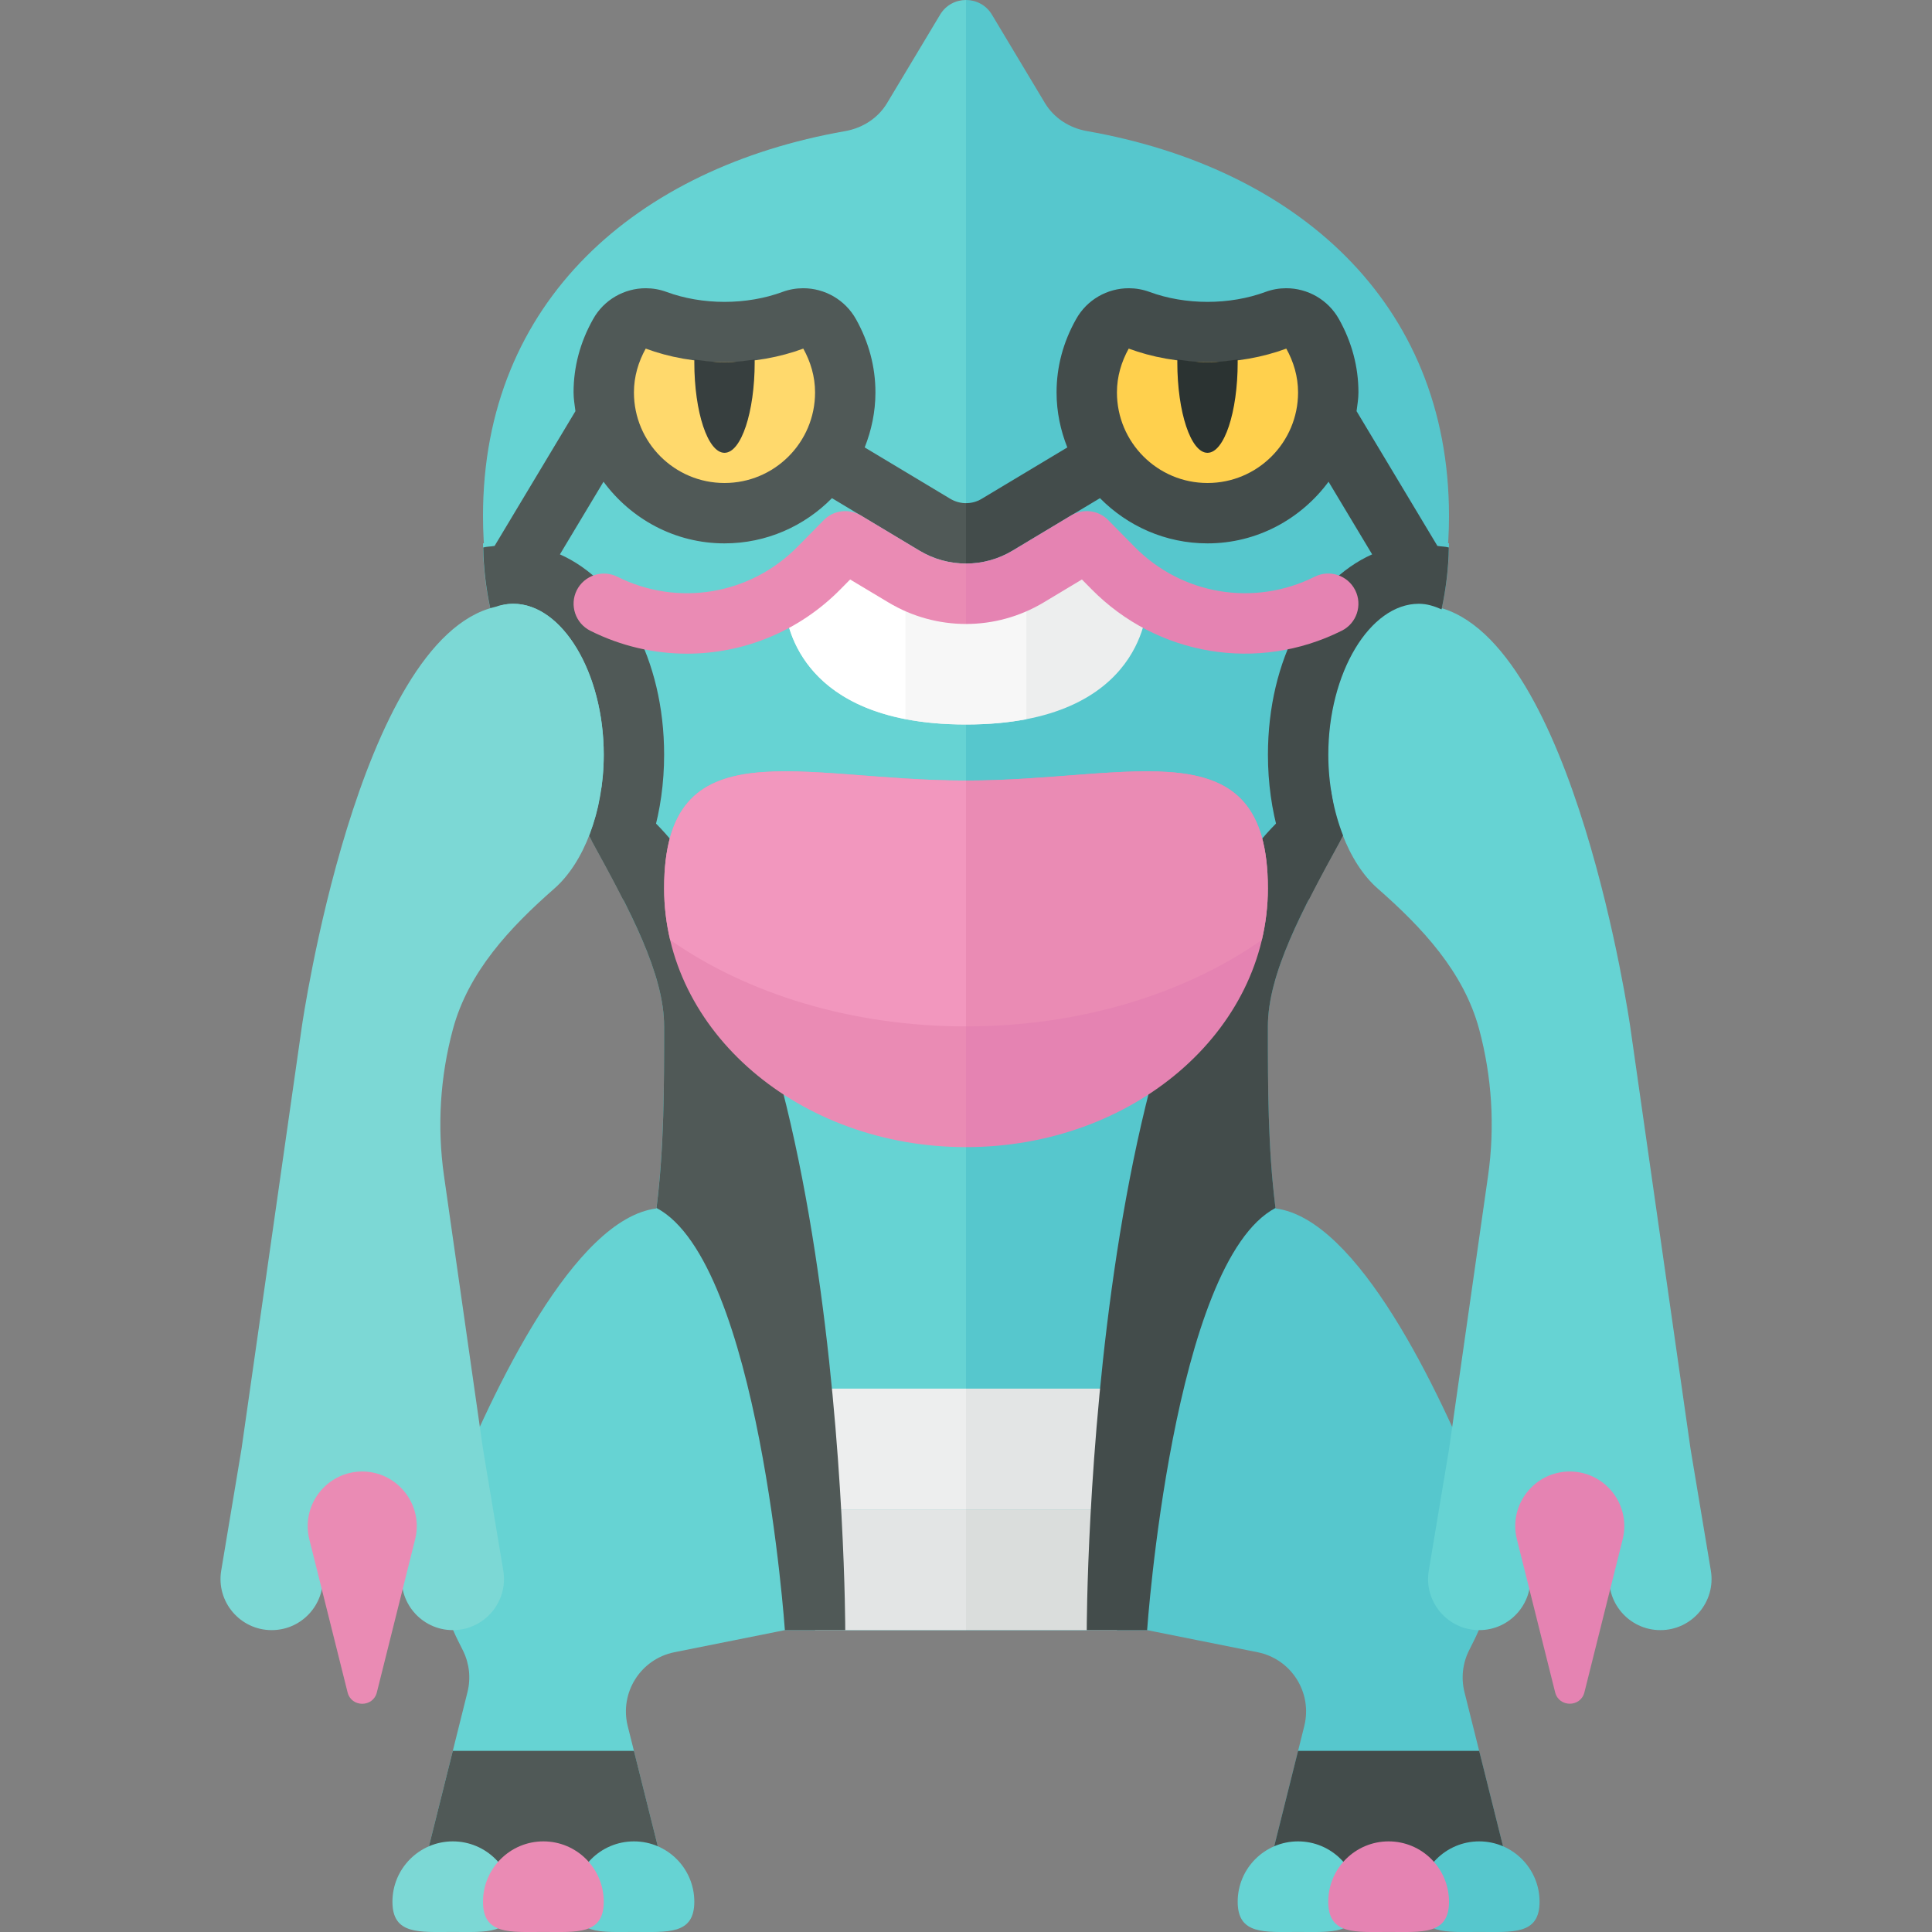 <?xml version="1.0" encoding="utf-8"?>
<!-- Generator: Adobe Illustrator 23.0.6, SVG Export Plug-In . SVG Version: 6.00 Build 0)  -->
<svg version="1.1" xmlns="http://www.w3.org/2000/svg" xmlns:xlink="http://www.w3.org/1999/xlink" x="0px" y="0px" width="32px"
	 height="32px" viewBox="0 0 32 32" enable-background="new 0 0 32 32" xml:space="preserve">
<rect x="0" y="0" width="32" height="32" fill="#808080" stroke="none"/>
<g id="labels">
</g>
<g id="icons">
	<g>
		<path fill="#66D3D3" d="M8,9c0,3,3,6,3,8c0,1.005-0.001,2.011-0.128,3.016c-1.362,0.17-2.703,2.997-3.394,4.706
			c-0.321,0.794-0.277,1.682,0.106,2.448l0.083,0.166c0.107,0.214,0.134,0.458,0.076,0.69L7,31h4l-0.603-2.411
			c-0.138-0.554,0.214-1.111,0.774-1.223L13,27h3V7L8,9z"/>
		<path fill="#56C7CD" d="M21,31h4l-0.744-2.974c-0.058-0.232-0.031-0.476,0.076-0.69l0.083-0.166
			c0.383-0.766,0.427-1.654,0.106-2.448c-0.69-1.709-2.032-4.536-3.394-4.706C21.001,19.011,21,18.005,21,17c0-2,3-5,3-8l-8-2v20h3
			l1.829,0.366c0.56,0.112,0.912,0.669,0.774,1.223L21,31z"/>
		<rect x="13.5" y="23" fill="#EDEEEE" width="2.5" height="2"/>
		<rect x="16" y="23" fill="#E3E5E5" width="2.5" height="2"/>
		<rect x="13.5" y="25" fill="#E3E5E5" width="2.5" height="2"/>
		<rect x="16" y="25" fill="#DADDDC" width="2.5" height="2"/>
		<path fill="#56C7CD" d="M24,8.545c0-3.557-2.549-5.768-5.998-6.374c-0.288-0.051-0.544-0.214-0.695-0.465l-0.878-1.464
			C16.332,0.081,16.166,0,16,0v14C20.418,14,24,12.763,24,8.545z"/>
		<path fill="#66D3D3" d="M16,0c-0.166,0-0.332,0.081-0.429,0.243l-0.878,1.464c-0.15,0.251-0.407,0.414-0.695,0.465
			C10.549,2.777,8,4.988,8,8.545C8,12.763,11.582,14,16,14V0z"/>
		<polygon fill="#505957" points="7.5,29 7,31 11,31 10.5,29 		"/>
		<path fill="#7CD8D5" d="M8.5,31.499c0,0.552-0.448,0.5-1,0.5s-1,0.052-1-0.5c0-0.552,0.448-1,1-1S8.5,30.946,8.5,31.499z"/>
		<path fill="#66D3D3" d="M11.5,31.499c0,0.552-0.448,0.5-1,0.5s-1,0.052-1-0.5c0-0.552,0.448-1,1-1S11.5,30.946,11.5,31.499z"/>
		<path fill="#EA8BB4" d="M10,31.499c0,0.552-0.448,0.5-1,0.5s-1,0.052-1-0.5c0-0.552,0.448-1,1-1S10,30.946,10,31.499z"/>
		<polygon fill="#434C4B" points="24.5,29 25,31 21,31 21.5,29 		"/>
		<path fill="#56C7CD" d="M23.5,31.499c0,0.552,0.448,0.5,1,0.5s1,0.052,1-0.5c0-0.552-0.448-1-1-1S23.5,30.946,23.5,31.499z"/>
		<path fill="#66D3D3" d="M20.5,31.499c0,0.552,0.448,0.5,1,0.5s1,0.052,1-0.5c0-0.552-0.448-1-1-1S20.5,30.946,20.5,31.499z"/>
		<path fill="#E583B2" d="M22,31.499c0,0.552,0.448,0.5,1,0.5s1,0.052,1-0.5c0-0.552-0.448-1-1-1S22,30.946,22,31.499z"/>
		<path fill="#505957" d="M15.742,8.263l-1.42-0.852C14.434,7.128,14.5,6.822,14.5,6.5c0-0.422-0.108-0.831-0.322-1.213
			c-0.181-0.324-0.52-0.513-0.874-0.513c-0.116,0-0.233,0.02-0.346,0.062C12.668,4.943,12.337,5,12,5
			c-0.337,0-0.668-0.057-0.958-0.164c-0.114-0.042-0.231-0.062-0.346-0.062c-0.354,0-0.693,0.189-0.873,0.513
			C9.608,5.669,9.5,6.078,9.5,6.5c0,0.106,0.018,0.207,0.031,0.31L8.192,9.042C8.13,9.053,8.065,9.052,8.004,9.068
			c0.005,0.342,0.047,0.685,0.12,1.025C8.245,10.039,8.37,10,8.5,10c0.813,0,1.5,1.145,1.5,2.5c0,0.49-0.092,0.949-0.245,1.34
			c0.201,0.366,0.395,0.721,0.569,1.064C10.742,14.281,11,13.442,11,12.5c0-1.581-0.717-2.87-1.726-3.318l0.722-1.203
			C10.451,8.595,11.177,9,12,9c0.697,0,1.326-0.288,1.78-0.749l1.448,0.869C15.467,9.263,15.733,9.334,16,9.334v-1
			C15.911,8.334,15.822,8.31,15.742,8.263z"/>
		<path fill="#434C4B" d="M21.126,20.008C21.126,20.008,21.126,20.008,21.126,20.008C21,19.005,21,18.003,21,17
			c0-0.867,0.564-1.922,1.202-3.082C22.132,13.949,22.076,12.962,22,13c-4,2-4,14-4,14h1C19,27,19.422,20.907,21.126,20.008z"/>
		<path fill="#505957" d="M10.874,20.008C10.874,20.008,10.874,20.008,10.874,20.008C11,19.005,11,18.003,11,17
			c0-0.867-0.564-1.922-1.202-3.082C9.868,13.949,9.924,12.962,10,13c4,2,4,14,4,14h-1C13,27,12.578,20.907,10.874,20.008z"/>
		<path fill="#7CD8D5" d="M8.5,10c-0.102,0-0.202,0.018-0.298,0.052C5.923,10.583,5,17,5,17l-1,7l-0.336,2.014
			C3.578,26.53,3.977,27,4.5,27s0.922-0.47,0.836-0.986L5.167,25h1.667l-0.169,1.014C6.578,26.53,6.977,27,7.5,27
			s0.922-0.47,0.836-0.986L8,24l-0.646-4.525c-0.117-0.819-0.063-1.645,0.148-2.429c0.256-0.949,0.942-1.682,1.681-2.33
			C9.664,14.294,10,13.449,10,12.5C10,11.145,9.313,10,8.5,10z"/>
		<line fill="#6193C5" x1="24" y1="24" x2="24" y2="25"/>
		<path fill="#EA8BB4" d="M5.364,24.636L5.36,24.64c-0.224,0.224-0.313,0.548-0.237,0.855l0.634,2.536
			c0.063,0.252,0.422,0.252,0.485,0l0.634-2.536c0.077-0.307-0.013-0.631-0.237-0.855l-0.003-0.003
			C6.285,24.285,5.715,24.285,5.364,24.636z"/>
		<g>
			<path fill="#66D3D3" d="M23.501,10c0.102,0,0.202,0.018,0.298,0.052C26.078,10.583,27.001,17,27.001,17l1,7l0.336,2.014
				C28.423,26.53,28.024,27,27.501,27s-0.922-0.47-0.836-0.986L26.834,25h-1.667l0.169,1.014C25.423,26.53,25.024,27,24.501,27
				s-0.922-0.47-0.836-0.986L24.001,24l0.646-4.525c0.117-0.819,0.063-1.645-0.148-2.429c-0.256-0.949-0.942-1.682-1.681-2.33
				c-0.481-0.422-0.817-1.267-0.817-2.216C22.001,11.145,22.687,10,23.501,10z"/>
			<path fill="#E583B2" d="M26.637,24.636l0.003,0.003c0.224,0.224,0.313,0.548,0.237,0.855l-0.634,2.536
				c-0.063,0.252-0.422,0.252-0.485,0l-0.634-2.536c-0.077-0.307,0.013-0.631,0.237-0.855l0.003-0.003
				C25.716,24.285,26.286,24.285,26.637,24.636z"/>
		</g>
		<path fill="#434C4B" d="M23.808,9.042L22.469,6.81C22.482,6.707,22.5,6.606,22.5,6.5c0-0.422-0.108-0.831-0.322-1.213
			c-0.181-0.324-0.52-0.513-0.874-0.513c-0.116,0-0.233,0.02-0.346,0.062C20.668,4.943,20.337,5,20,5
			c-0.337,0-0.668-0.057-0.958-0.164c-0.114-0.042-0.231-0.062-0.346-0.062c-0.354,0-0.693,0.189-0.873,0.513
			C17.608,5.669,17.5,6.078,17.5,6.5c0,0.322,0.066,0.628,0.178,0.911l-1.42,0.852C16.178,8.311,16.089,8.334,16,8.334v1
			c0.267,0,0.534-0.071,0.771-0.214l1.448-0.869C18.674,8.712,19.303,9,20,9c0.823,0,1.549-0.405,2.005-1.021l0.722,1.203
			c-1.009,0.448-1.726,1.737-1.726,3.318c0,0.942,0.258,1.781,0.676,2.404c0.174-0.343,0.368-0.698,0.569-1.064
			c-0.153-0.391-0.245-0.85-0.245-1.34c0-1.355,0.687-2.5,1.5-2.5c0.13,0,0.255,0.039,0.376,0.093
			c0.073-0.341,0.115-0.683,0.12-1.025C23.936,9.051,23.871,9.053,23.808,9.042z"/>
		<path fill="#FFD96C" d="M12,6c-0.48,0-0.924-0.085-1.305-0.226C10.575,5.99,10.5,6.235,10.5,6.5C10.5,7.328,11.172,8,12,8
			s1.5-0.672,1.5-1.5c0-0.265-0.075-0.51-0.195-0.726C12.924,5.915,12.48,6,12,6z"/>
		<path fill="#373F3F" d="M11.501,5.956C11.501,5.971,11.5,5.985,11.5,6c0,0.828,0.224,1.5,0.5,1.5s0.5-0.672,0.5-1.5
			c0-0.015-0.001-0.029-0.001-0.044C12.336,5.977,12.174,6,12,6S11.664,5.977,11.501,5.956z"/>
		<path fill="#FFD04D" d="M20,6c-0.48,0-0.924-0.085-1.305-0.226C18.575,5.99,18.5,6.235,18.5,6.5C18.5,7.328,19.172,8,20,8
			s1.5-0.672,1.5-1.5c0-0.265-0.075-0.51-0.195-0.726C20.924,5.915,20.48,6,20,6z"/>
		<path fill="#EDEEEE" d="M13,10c0,0,0,2,3,2s3-2,3-2l-1-1.034L16,10l-2-1.034L13,10z"/>
		<g>
			<path fill="#FFFFFF" d="M15,9.483l-1-0.517L13,10c0,0,0.001,1.526,2,1.912V9.483z"/>
		</g>
		<path fill="#F7F7F7" d="M15,9.483v2.429C15.29,11.968,15.62,12,16,12s0.71-0.032,1-0.088V9.483L16,10L15,9.483z"/>
		<path fill="#2B3332" d="M19.501,5.956C19.501,5.971,19.5,5.985,19.5,6c0,0.828,0.224,1.5,0.5,1.5s0.5-0.672,0.5-1.5
			c0-0.015-0.001-0.029-0.001-0.044C20.336,5.977,20.174,6,20,6S19.664,5.977,19.501,5.956z"/>
		<path fill="#EA8BB4" d="M16,9.334c-0.267,0-0.534-0.071-0.771-0.214l-0.971-0.583c-0.198-0.118-0.452-0.088-0.614,0.078
			l-0.433,0.439c-0.785,0.799-1.984,1-2.987,0.498C9.98,9.431,9.678,9.529,9.553,9.776c-0.123,0.247-0.023,0.547,0.224,0.671
			c0.511,0.256,1.059,0.38,1.602,0.38c0.936,0,1.856-0.369,2.546-1.071l0.156-0.158l0.634,0.38c0.396,0.238,0.841,0.357,1.286,0.357
			V9.334z"/>
		<path fill="#E583B2" d="M22.447,9.776c-0.124-0.247-0.423-0.347-0.671-0.224c-1.002,0.501-2.202,0.302-2.987-0.498l-0.433-0.439
			c-0.162-0.166-0.417-0.196-0.614-0.078l-0.97,0.583C16.534,9.263,16.267,9.334,16,9.334v1.001c0.445,0,0.889-0.119,1.287-0.357
			l0.633-0.38l0.156,0.158c1.09,1.109,2.757,1.386,4.147,0.691C22.471,10.324,22.57,10.023,22.447,9.776z"/>
		<path fill="#E583B2" d="M16,12.929V19c2.761,0,5-1.919,5-4.286C21,12,18.761,12.929,16,12.929z"/>
		<path fill="#EA8BB4" d="M16,12.929V17c1.909,0,3.637-0.547,4.9-1.432c0.065-0.276,0.1-0.561,0.1-0.854
			C21,12,18.761,12.929,16,12.929z"/>
		<path fill="#EA8BB4" d="M16,12.929V19c-2.761,0-5-1.919-5-4.286C11,12,13.239,12.929,16,12.929z"/>
		<path fill="#F297BE" d="M16,12.929V17c-1.909,0-3.637-0.547-4.9-1.432c-0.065-0.276-0.1-0.561-0.1-0.854
			C11,12,13.239,12.929,16,12.929z"/>
	</g>
</g>
</svg>
